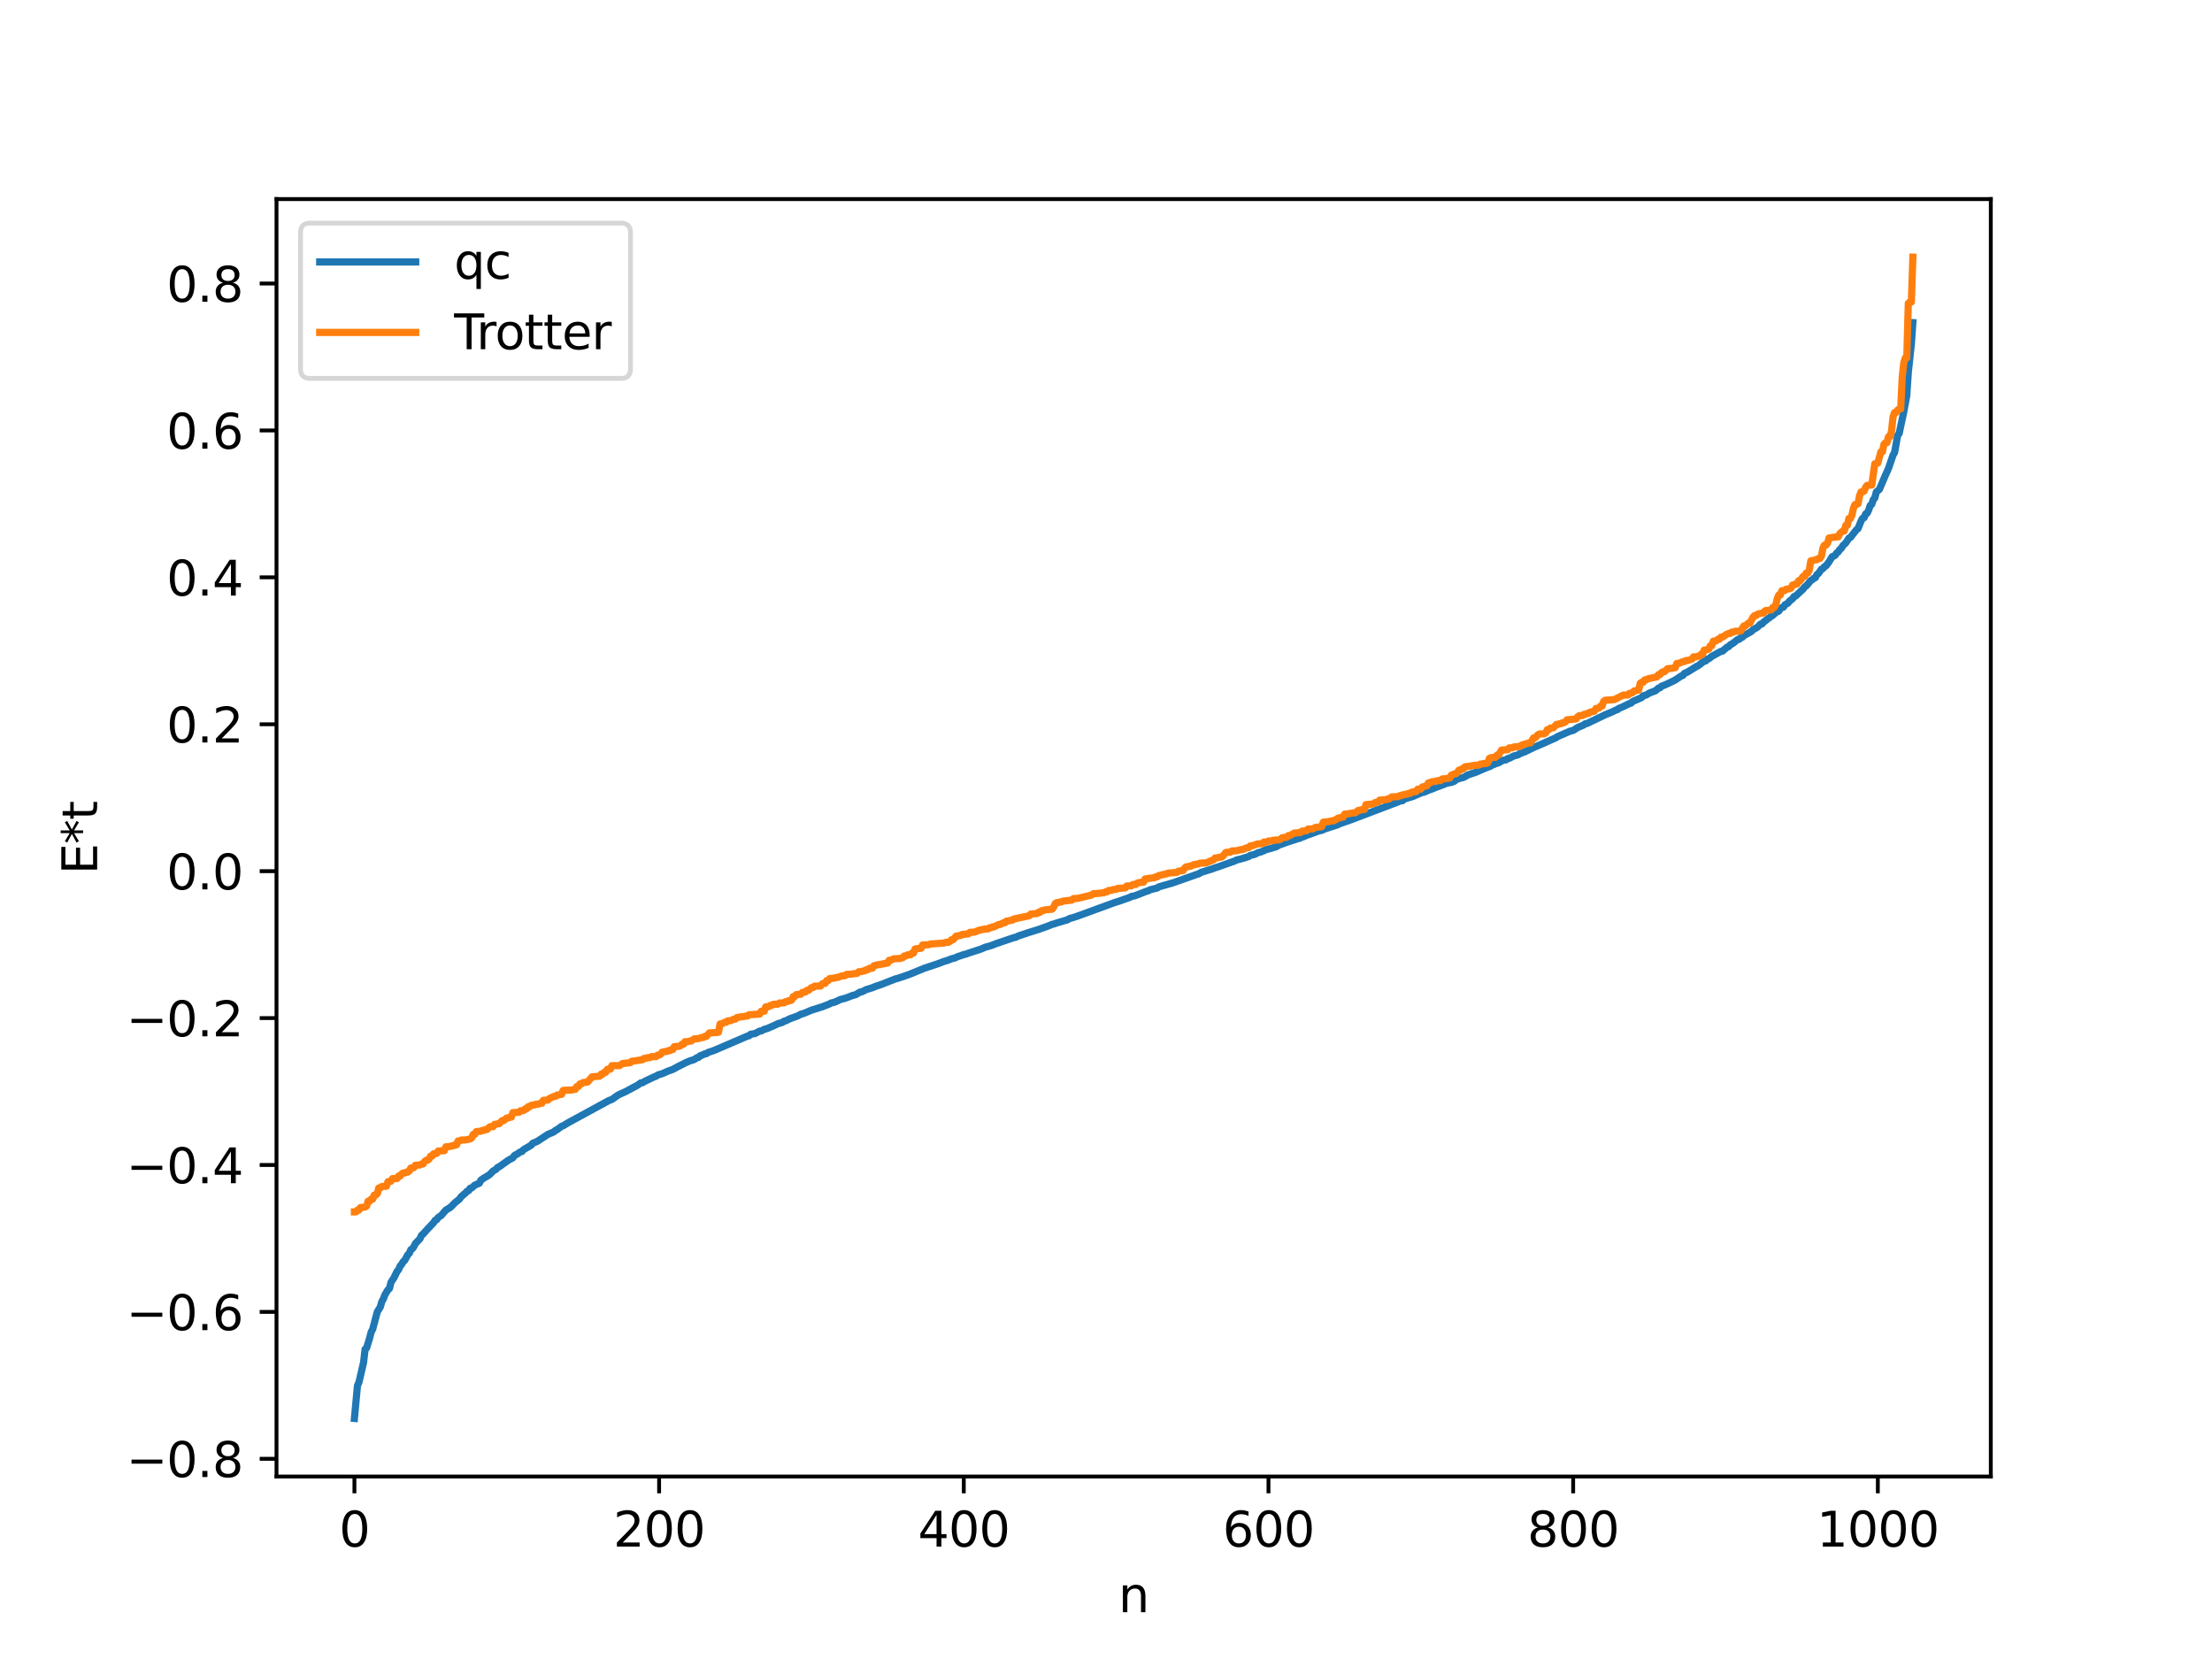 <?xml version="1.0" encoding="utf-8" standalone="no"?>
<!DOCTYPE svg PUBLIC "-//W3C//DTD SVG 1.1//EN"
  "http://www.w3.org/Graphics/SVG/1.1/DTD/svg11.dtd">
<svg xmlns:xlink="http://www.w3.org/1999/xlink" width="460.8pt" height="345.6pt" viewBox="0 0 460.8 345.6" xmlns="http://www.w3.org/2000/svg" version="1.1">
 <defs>
  <style type="text/css">*{stroke-linejoin: round; stroke-linecap: butt}</style>
 </defs>
 <g id="figure_1">
  <g id="patch_1">
   <path d="M 0 345.6 
L 460.8 345.6 
L 460.8 0 
L 0 0 
z
" style="fill: #ffffff"/>
  </g>
  <g id="axes_1">
   <g id="patch_2">
    <path d="M 57.6 307.584 
L 414.72 307.584 
L 414.72 41.472 
L 57.6 41.472 
z
" style="fill: #ffffff"/>
   </g>
   <g id="matplotlib.axis_1">
    <g id="xtick_1">
     <g id="line2d_1">
      <defs>
       <path id="m6f1498aa78" d="M 0 0 
L 0 3.5 
" style="stroke: #000000; stroke-width: 0.8"/>
      </defs>
      <g>
       <use xlink:href="#m6f1498aa78" x="73.833" y="307.584" style="stroke: #000000; stroke-width: 0.8"/>
      </g>
     </g>
     <g id="text_1">
      <!-- 0 -->
      <g transform="translate(70.651 322.182) scale(0.1 -0.1)">
       <defs>
        <path id="DejaVuSans-30" d="M 2034 4250 
Q 1547 4250 1301 3770 
Q 1056 3291 1056 2328 
Q 1056 1369 1301 889 
Q 1547 409 2034 409 
Q 2525 409 2770 889 
Q 3016 1369 3016 2328 
Q 3016 3291 2770 3770 
Q 2525 4250 2034 4250 
z
M 2034 4750 
Q 2819 4750 3233 4129 
Q 3647 3509 3647 2328 
Q 3647 1150 3233 529 
Q 2819 -91 2034 -91 
Q 1250 -91 836 529 
Q 422 1150 422 2328 
Q 422 3509 836 4129 
Q 1250 4750 2034 4750 
z
" transform="scale(0.016)"/>
       </defs>
       <use xlink:href="#DejaVuSans-30"/>
      </g>
     </g>
    </g>
    <g id="xtick_2">
     <g id="line2d_2">
      <g>
       <use xlink:href="#m6f1498aa78" x="137.304" y="307.584" style="stroke: #000000; stroke-width: 0.8"/>
      </g>
     </g>
     <g id="text_2">
      <!-- 200 -->
      <g transform="translate(127.76 322.182) scale(0.1 -0.1)">
       <defs>
        <path id="DejaVuSans-32" d="M 1228 531 
L 3431 531 
L 3431 0 
L 469 0 
L 469 531 
Q 828 903 1448 1529 
Q 2069 2156 2228 2338 
Q 2531 2678 2651 2914 
Q 2772 3150 2772 3378 
Q 2772 3750 2511 3984 
Q 2250 4219 1831 4219 
Q 1534 4219 1204 4116 
Q 875 4013 500 3803 
L 500 4441 
Q 881 4594 1212 4672 
Q 1544 4750 1819 4750 
Q 2544 4750 2975 4387 
Q 3406 4025 3406 3419 
Q 3406 3131 3298 2873 
Q 3191 2616 2906 2266 
Q 2828 2175 2409 1742 
Q 1991 1309 1228 531 
z
" transform="scale(0.016)"/>
       </defs>
       <use xlink:href="#DejaVuSans-32"/>
       <use xlink:href="#DejaVuSans-30" x="63.623"/>
       <use xlink:href="#DejaVuSans-30" x="127.246"/>
      </g>
     </g>
    </g>
    <g id="xtick_3">
     <g id="line2d_3">
      <g>
       <use xlink:href="#m6f1498aa78" x="200.775" y="307.584" style="stroke: #000000; stroke-width: 0.8"/>
      </g>
     </g>
     <g id="text_3">
      <!-- 400 -->
      <g transform="translate(191.231 322.182) scale(0.1 -0.1)">
       <defs>
        <path id="DejaVuSans-34" d="M 2419 4116 
L 825 1625 
L 2419 1625 
L 2419 4116 
z
M 2253 4666 
L 3047 4666 
L 3047 1625 
L 3713 1625 
L 3713 1100 
L 3047 1100 
L 3047 0 
L 2419 0 
L 2419 1100 
L 313 1100 
L 313 1709 
L 2253 4666 
z
" transform="scale(0.016)"/>
       </defs>
       <use xlink:href="#DejaVuSans-34"/>
       <use xlink:href="#DejaVuSans-30" x="63.623"/>
       <use xlink:href="#DejaVuSans-30" x="127.246"/>
      </g>
     </g>
    </g>
    <g id="xtick_4">
     <g id="line2d_4">
      <g>
       <use xlink:href="#m6f1498aa78" x="264.246" y="307.584" style="stroke: #000000; stroke-width: 0.8"/>
      </g>
     </g>
     <g id="text_4">
      <!-- 600 -->
      <g transform="translate(254.702 322.182) scale(0.1 -0.1)">
       <defs>
        <path id="DejaVuSans-36" d="M 2113 2584 
Q 1688 2584 1439 2293 
Q 1191 2003 1191 1497 
Q 1191 994 1439 701 
Q 1688 409 2113 409 
Q 2538 409 2786 701 
Q 3034 994 3034 1497 
Q 3034 2003 2786 2293 
Q 2538 2584 2113 2584 
z
M 3366 4563 
L 3366 3988 
Q 3128 4100 2886 4159 
Q 2644 4219 2406 4219 
Q 1781 4219 1451 3797 
Q 1122 3375 1075 2522 
Q 1259 2794 1537 2939 
Q 1816 3084 2150 3084 
Q 2853 3084 3261 2657 
Q 3669 2231 3669 1497 
Q 3669 778 3244 343 
Q 2819 -91 2113 -91 
Q 1303 -91 875 529 
Q 447 1150 447 2328 
Q 447 3434 972 4092 
Q 1497 4750 2381 4750 
Q 2619 4750 2861 4703 
Q 3103 4656 3366 4563 
z
" transform="scale(0.016)"/>
       </defs>
       <use xlink:href="#DejaVuSans-36"/>
       <use xlink:href="#DejaVuSans-30" x="63.623"/>
       <use xlink:href="#DejaVuSans-30" x="127.246"/>
      </g>
     </g>
    </g>
    <g id="xtick_5">
     <g id="line2d_5">
      <g>
       <use xlink:href="#m6f1498aa78" x="327.717" y="307.584" style="stroke: #000000; stroke-width: 0.8"/>
      </g>
     </g>
     <g id="text_5">
      <!-- 800 -->
      <g transform="translate(318.173 322.182) scale(0.1 -0.1)">
       <defs>
        <path id="DejaVuSans-38" d="M 2034 2216 
Q 1584 2216 1326 1975 
Q 1069 1734 1069 1313 
Q 1069 891 1326 650 
Q 1584 409 2034 409 
Q 2484 409 2743 651 
Q 3003 894 3003 1313 
Q 3003 1734 2745 1975 
Q 2488 2216 2034 2216 
z
M 1403 2484 
Q 997 2584 770 2862 
Q 544 3141 544 3541 
Q 544 4100 942 4425 
Q 1341 4750 2034 4750 
Q 2731 4750 3128 4425 
Q 3525 4100 3525 3541 
Q 3525 3141 3298 2862 
Q 3072 2584 2669 2484 
Q 3125 2378 3379 2068 
Q 3634 1759 3634 1313 
Q 3634 634 3220 271 
Q 2806 -91 2034 -91 
Q 1263 -91 848 271 
Q 434 634 434 1313 
Q 434 1759 690 2068 
Q 947 2378 1403 2484 
z
M 1172 3481 
Q 1172 3119 1398 2916 
Q 1625 2713 2034 2713 
Q 2441 2713 2670 2916 
Q 2900 3119 2900 3481 
Q 2900 3844 2670 4047 
Q 2441 4250 2034 4250 
Q 1625 4250 1398 4047 
Q 1172 3844 1172 3481 
z
" transform="scale(0.016)"/>
       </defs>
       <use xlink:href="#DejaVuSans-38"/>
       <use xlink:href="#DejaVuSans-30" x="63.623"/>
       <use xlink:href="#DejaVuSans-30" x="127.246"/>
      </g>
     </g>
    </g>
    <g id="xtick_6">
     <g id="line2d_6">
      <g>
       <use xlink:href="#m6f1498aa78" x="391.188" y="307.584" style="stroke: #000000; stroke-width: 0.8"/>
      </g>
     </g>
     <g id="text_6">
      <!-- 1000 -->
      <g transform="translate(378.463 322.182) scale(0.1 -0.1)">
       <defs>
        <path id="DejaVuSans-31" d="M 794 531 
L 1825 531 
L 1825 4091 
L 703 3866 
L 703 4441 
L 1819 4666 
L 2450 4666 
L 2450 531 
L 3481 531 
L 3481 0 
L 794 0 
L 794 531 
z
" transform="scale(0.016)"/>
       </defs>
       <use xlink:href="#DejaVuSans-31"/>
       <use xlink:href="#DejaVuSans-30" x="63.623"/>
       <use xlink:href="#DejaVuSans-30" x="127.246"/>
       <use xlink:href="#DejaVuSans-30" x="190.869"/>
      </g>
     </g>
    </g>
    <g id="text_7">
     <!-- n -->
     <g transform="translate(232.991 335.861) scale(0.1 -0.1)">
      <defs>
       <path id="DejaVuSans-6e" d="M 3513 2113 
L 3513 0 
L 2938 0 
L 2938 2094 
Q 2938 2591 2744 2837 
Q 2550 3084 2163 3084 
Q 1697 3084 1428 2787 
Q 1159 2491 1159 1978 
L 1159 0 
L 581 0 
L 581 3500 
L 1159 3500 
L 1159 2956 
Q 1366 3272 1645 3428 
Q 1925 3584 2291 3584 
Q 2894 3584 3203 3211 
Q 3513 2838 3513 2113 
z
" transform="scale(0.016)"/>
      </defs>
      <use xlink:href="#DejaVuSans-6e"/>
     </g>
    </g>
   </g>
   <g id="matplotlib.axis_2">
    <g id="ytick_1">
     <g id="line2d_7">
      <defs>
       <path id="m7a34a02352" d="M 0 0 
L -3.5 0 
" style="stroke: #000000; stroke-width: 0.8"/>
      </defs>
      <g>
       <use xlink:href="#m7a34a02352" x="57.6" y="303.895" style="stroke: #000000; stroke-width: 0.8"/>
      </g>
     </g>
     <g id="text_8">
      <!-- −0.8 -->
      <g transform="translate(26.317 307.694) scale(0.1 -0.1)">
       <defs>
        <path id="DejaVuSans-2212" d="M 678 2272 
L 4684 2272 
L 4684 1741 
L 678 1741 
L 678 2272 
z
" transform="scale(0.016)"/>
        <path id="DejaVuSans-2e" d="M 684 794 
L 1344 794 
L 1344 0 
L 684 0 
L 684 794 
z
" transform="scale(0.016)"/>
       </defs>
       <use xlink:href="#DejaVuSans-2212"/>
       <use xlink:href="#DejaVuSans-30" x="83.789"/>
       <use xlink:href="#DejaVuSans-2e" x="147.412"/>
       <use xlink:href="#DejaVuSans-38" x="179.199"/>
      </g>
     </g>
    </g>
    <g id="ytick_2">
     <g id="line2d_8">
      <g>
       <use xlink:href="#m7a34a02352" x="57.6" y="273.291" style="stroke: #000000; stroke-width: 0.8"/>
      </g>
     </g>
     <g id="text_9">
      <!-- −0.6 -->
      <g transform="translate(26.317 277.091) scale(0.1 -0.1)">
       <use xlink:href="#DejaVuSans-2212"/>
       <use xlink:href="#DejaVuSans-30" x="83.789"/>
       <use xlink:href="#DejaVuSans-2e" x="147.412"/>
       <use xlink:href="#DejaVuSans-36" x="179.199"/>
      </g>
     </g>
    </g>
    <g id="ytick_3">
     <g id="line2d_9">
      <g>
       <use xlink:href="#m7a34a02352" x="57.6" y="242.688" style="stroke: #000000; stroke-width: 0.8"/>
      </g>
     </g>
     <g id="text_10">
      <!-- −0.4 -->
      <g transform="translate(26.317 246.487) scale(0.1 -0.1)">
       <use xlink:href="#DejaVuSans-2212"/>
       <use xlink:href="#DejaVuSans-30" x="83.789"/>
       <use xlink:href="#DejaVuSans-2e" x="147.412"/>
       <use xlink:href="#DejaVuSans-34" x="179.199"/>
      </g>
     </g>
    </g>
    <g id="ytick_4">
     <g id="line2d_10">
      <g>
       <use xlink:href="#m7a34a02352" x="57.6" y="212.084" style="stroke: #000000; stroke-width: 0.8"/>
      </g>
     </g>
     <g id="text_11">
      <!-- −0.2 -->
      <g transform="translate(26.317 215.883) scale(0.1 -0.1)">
       <use xlink:href="#DejaVuSans-2212"/>
       <use xlink:href="#DejaVuSans-30" x="83.789"/>
       <use xlink:href="#DejaVuSans-2e" x="147.412"/>
       <use xlink:href="#DejaVuSans-32" x="179.199"/>
      </g>
     </g>
    </g>
    <g id="ytick_5">
     <g id="line2d_11">
      <g>
       <use xlink:href="#m7a34a02352" x="57.6" y="181.481" style="stroke: #000000; stroke-width: 0.8"/>
      </g>
     </g>
     <g id="text_12">
      <!-- 0.0 -->
      <g transform="translate(34.697 185.28) scale(0.1 -0.1)">
       <use xlink:href="#DejaVuSans-30"/>
       <use xlink:href="#DejaVuSans-2e" x="63.623"/>
       <use xlink:href="#DejaVuSans-30" x="95.41"/>
      </g>
     </g>
    </g>
    <g id="ytick_6">
     <g id="line2d_12">
      <g>
       <use xlink:href="#m7a34a02352" x="57.6" y="150.877" style="stroke: #000000; stroke-width: 0.8"/>
      </g>
     </g>
     <g id="text_13">
      <!-- 0.2 -->
      <g transform="translate(34.697 154.676) scale(0.1 -0.1)">
       <use xlink:href="#DejaVuSans-30"/>
       <use xlink:href="#DejaVuSans-2e" x="63.623"/>
       <use xlink:href="#DejaVuSans-32" x="95.41"/>
      </g>
     </g>
    </g>
    <g id="ytick_7">
     <g id="line2d_13">
      <g>
       <use xlink:href="#m7a34a02352" x="57.6" y="120.274" style="stroke: #000000; stroke-width: 0.8"/>
      </g>
     </g>
     <g id="text_14">
      <!-- 0.4 -->
      <g transform="translate(34.697 124.073) scale(0.1 -0.1)">
       <use xlink:href="#DejaVuSans-30"/>
       <use xlink:href="#DejaVuSans-2e" x="63.623"/>
       <use xlink:href="#DejaVuSans-34" x="95.41"/>
      </g>
     </g>
    </g>
    <g id="ytick_8">
     <g id="line2d_14">
      <g>
       <use xlink:href="#m7a34a02352" x="57.6" y="89.67" style="stroke: #000000; stroke-width: 0.8"/>
      </g>
     </g>
     <g id="text_15">
      <!-- 0.6 -->
      <g transform="translate(34.697 93.469) scale(0.1 -0.1)">
       <use xlink:href="#DejaVuSans-30"/>
       <use xlink:href="#DejaVuSans-2e" x="63.623"/>
       <use xlink:href="#DejaVuSans-36" x="95.41"/>
      </g>
     </g>
    </g>
    <g id="ytick_9">
     <g id="line2d_15">
      <g>
       <use xlink:href="#m7a34a02352" x="57.6" y="59.066" style="stroke: #000000; stroke-width: 0.8"/>
      </g>
     </g>
     <g id="text_16">
      <!-- 0.8 -->
      <g transform="translate(34.697 62.866) scale(0.1 -0.1)">
       <use xlink:href="#DejaVuSans-30"/>
       <use xlink:href="#DejaVuSans-2e" x="63.623"/>
       <use xlink:href="#DejaVuSans-38" x="95.41"/>
      </g>
     </g>
    </g>
    <g id="text_17">
     <!-- E*t -->
     <g transform="translate(20.238 182.148) rotate(-90) scale(0.1 -0.1)">
      <defs>
       <path id="DejaVuSans-45" d="M 628 4666 
L 3578 4666 
L 3578 4134 
L 1259 4134 
L 1259 2753 
L 3481 2753 
L 3481 2222 
L 1259 2222 
L 1259 531 
L 3634 531 
L 3634 0 
L 628 0 
L 628 4666 
z
" transform="scale(0.016)"/>
       <path id="DejaVuSans-2a" d="M 3009 3897 
L 1888 3291 
L 3009 2681 
L 2828 2375 
L 1778 3009 
L 1778 1831 
L 1422 1831 
L 1422 3009 
L 372 2375 
L 191 2681 
L 1313 3291 
L 191 3897 
L 372 4206 
L 1422 3572 
L 1422 4750 
L 1778 4750 
L 1778 3572 
L 2828 4206 
L 3009 3897 
z
" transform="scale(0.016)"/>
       <path id="DejaVuSans-74" d="M 1172 4494 
L 1172 3500 
L 2356 3500 
L 2356 3053 
L 1172 3053 
L 1172 1153 
Q 1172 725 1289 603 
Q 1406 481 1766 481 
L 2356 481 
L 2356 0 
L 1766 0 
Q 1100 0 847 248 
Q 594 497 594 1153 
L 594 3053 
L 172 3053 
L 172 3500 
L 594 3500 
L 594 4494 
L 1172 4494 
z
" transform="scale(0.016)"/>
      </defs>
      <use xlink:href="#DejaVuSans-45"/>
      <use xlink:href="#DejaVuSans-2a" x="63.184"/>
      <use xlink:href="#DejaVuSans-74" x="113.184"/>
     </g>
    </g>
   </g>
   <g id="line2d_16">
    <path d="M 73.833 295.488 
L 74.467 288.65 
L 74.785 287.922 
L 75.737 283.826 
L 76.054 281.062 
L 76.372 280.805 
L 77.006 278.711 
L 77.324 277.488 
L 77.641 276.889 
L 78.593 273.289 
L 79.228 272.261 
L 79.545 271.148 
L 79.862 270.592 
L 80.18 269.739 
L 80.815 268.691 
L 81.132 268.418 
L 81.449 267.137 
L 82.084 266.157 
L 82.719 264.845 
L 83.036 264.498 
L 83.353 263.729 
L 83.671 263.39 
L 83.988 262.822 
L 84.305 262.573 
L 84.94 261.388 
L 85.258 261.093 
L 85.575 260.343 
L 85.892 260.146 
L 86.21 259.714 
L 86.527 259.059 
L 87.479 258.067 
L 87.796 257.353 
L 88.114 257.096 
L 88.748 256.379 
L 90.335 254.694 
L 90.653 254.198 
L 90.97 254.079 
L 91.287 253.623 
L 91.922 253.193 
L 92.874 252.09 
L 93.826 251.51 
L 94.778 250.549 
L 95.73 249.773 
L 96.048 249.306 
L 97 248.489 
L 97.317 248.139 
L 97.634 248.022 
L 97.952 247.527 
L 98.269 247.459 
L 98.904 246.896 
L 99.856 246.481 
L 100.173 245.859 
L 100.808 245.408 
L 101.76 244.861 
L 102.077 244.61 
L 102.712 243.95 
L 103.347 243.587 
L 103.664 243.198 
L 103.981 243.07 
L 105.886 241.704 
L 106.838 241.195 
L 107.155 240.721 
L 107.79 240.381 
L 108.424 239.945 
L 108.742 239.881 
L 109.059 239.492 
L 110.646 238.582 
L 110.963 238.172 
L 111.915 237.773 
L 114.137 236.313 
L 114.772 236.052 
L 115.406 235.765 
L 115.724 235.462 
L 116.041 235.341 
L 116.993 234.617 
L 117.31 234.522 
L 118.262 233.936 
L 126.831 229.27 
L 127.466 229.038 
L 128.735 228.134 
L 129.37 227.83 
L 130.322 227.406 
L 132.861 226.043 
L 133.496 225.576 
L 133.813 225.561 
L 134.448 225.197 
L 136.352 224.29 
L 136.669 224.211 
L 136.986 223.956 
L 137.939 223.674 
L 139.208 223.115 
L 140.16 222.779 
L 141.112 222.25 
L 143.016 221.3 
L 143.651 221.029 
L 144.603 220.732 
L 145.238 220.309 
L 145.555 220.257 
L 145.872 219.913 
L 146.19 219.841 
L 146.824 219.539 
L 147.142 219.505 
L 147.459 219.258 
L 148.729 218.836 
L 155.71 215.835 
L 156.028 215.78 
L 156.345 215.462 
L 157.297 215.303 
L 158.249 214.795 
L 158.567 214.773 
L 159.201 214.438 
L 159.836 214.258 
L 161.423 213.561 
L 162.058 213.245 
L 163.01 212.984 
L 163.327 212.732 
L 163.644 212.673 
L 164.596 212.201 
L 166.183 211.634 
L 166.818 211.282 
L 167.453 211.108 
L 169.039 210.437 
L 171.261 209.741 
L 172.213 209.371 
L 172.53 209.263 
L 173.165 208.935 
L 173.8 208.792 
L 174.434 208.52 
L 175.069 208.21 
L 176.021 207.976 
L 177.608 207.375 
L 178.243 207.211 
L 178.877 206.838 
L 179.195 206.648 
L 179.512 206.626 
L 180.464 206.148 
L 181.734 205.758 
L 182.368 205.494 
L 183.638 205.063 
L 186.494 203.939 
L 187.129 203.772 
L 188.715 203.235 
L 189.667 202.888 
L 192.524 201.717 
L 195.38 200.764 
L 196.649 200.28 
L 197.284 200.103 
L 198.236 199.727 
L 198.871 199.583 
L 199.505 199.282 
L 200.14 199.084 
L 200.775 198.836 
L 201.092 198.802 
L 201.727 198.566 
L 204.266 197.741 
L 205.218 197.333 
L 206.487 196.976 
L 207.439 196.598 
L 211.248 195.309 
L 211.565 195.263 
L 212.2 194.958 
L 214.421 194.221 
L 216.325 193.633 
L 218.547 192.829 
L 219.181 192.55 
L 219.499 192.494 
L 220.134 192.269 
L 221.72 191.803 
L 222.355 191.626 
L 222.672 191.404 
L 224.259 190.92 
L 232.193 188.018 
L 233.145 187.725 
L 235.367 186.94 
L 235.684 186.748 
L 236.319 186.632 
L 237.271 186.286 
L 238.858 185.654 
L 239.175 185.595 
L 239.492 185.385 
L 240.444 185.138 
L 241.079 184.993 
L 241.396 184.755 
L 244.253 183.938 
L 244.887 183.722 
L 249.33 182.15 
L 249.648 182.059 
L 250.282 181.704 
L 252.504 181.016 
L 253.139 180.77 
L 253.773 180.58 
L 257.264 179.34 
L 257.581 179.156 
L 258.534 178.925 
L 260.12 178.439 
L 260.438 178.203 
L 261.39 177.978 
L 262.024 177.647 
L 262.659 177.471 
L 263.294 177.224 
L 263.611 177.036 
L 264.563 176.785 
L 265.833 176.409 
L 266.467 176.029 
L 267.102 175.816 
L 268.054 175.463 
L 269.641 174.953 
L 270.276 174.744 
L 270.91 174.571 
L 271.228 174.336 
L 271.545 174.315 
L 272.18 174.017 
L 272.815 173.807 
L 274.719 173.107 
L 275.353 172.971 
L 275.988 172.687 
L 278.527 171.862 
L 279.162 171.572 
L 281.7 170.679 
L 291.856 166.816 
L 292.173 166.81 
L 292.491 166.48 
L 294.395 165.893 
L 296.299 165.068 
L 296.616 165.054 
L 297.568 164.625 
L 298.203 164.41 
L 299.155 164.017 
L 300.424 163.545 
L 301.377 163.157 
L 302.329 162.986 
L 302.963 162.761 
L 303.281 162.444 
L 303.915 162.2 
L 304.55 162.034 
L 304.867 161.963 
L 305.82 161.417 
L 307.406 160.894 
L 309.628 159.933 
L 310.58 159.571 
L 310.897 159.312 
L 311.215 159.268 
L 311.532 159.092 
L 312.167 158.908 
L 313.119 158.369 
L 313.753 158.289 
L 314.071 158.009 
L 314.388 157.986 
L 315.34 157.483 
L 316.292 157.23 
L 316.61 156.975 
L 316.927 156.907 
L 317.244 156.71 
L 317.562 156.66 
L 319.783 155.582 
L 320.418 155.327 
L 322.005 154.631 
L 323.591 153.914 
L 323.909 153.805 
L 324.543 153.413 
L 325.178 153.135 
L 327.082 152.309 
L 327.717 152.159 
L 328.669 151.553 
L 329.939 151.006 
L 330.256 150.762 
L 330.573 150.733 
L 334.381 148.905 
L 335.968 148.25 
L 336.603 147.921 
L 336.92 147.843 
L 337.238 147.577 
L 337.872 147.319 
L 339.459 146.56 
L 339.777 146.475 
L 340.094 146.147 
L 341.998 145.309 
L 342.315 144.939 
L 342.95 144.78 
L 343.585 144.381 
L 344.537 144.02 
L 344.854 143.916 
L 345.489 143.341 
L 345.806 143.28 
L 346.124 142.947 
L 346.758 142.721 
L 348.345 141.978 
L 348.98 141.658 
L 350.249 140.804 
L 350.567 140.706 
L 350.884 140.285 
L 351.519 140.009 
L 352.788 139.231 
L 353.423 138.827 
L 353.74 138.696 
L 355.01 137.722 
L 355.327 137.692 
L 355.644 137.307 
L 355.962 137.238 
L 356.596 136.736 
L 358.5 135.684 
L 358.818 135.647 
L 359.77 134.822 
L 360.087 134.714 
L 360.405 134.364 
L 361.039 133.983 
L 361.674 133.481 
L 361.991 133.22 
L 362.309 133.179 
L 362.626 132.837 
L 362.943 132.764 
L 363.261 132.423 
L 364.848 131.539 
L 365.165 131.201 
L 366.117 130.651 
L 366.752 130.013 
L 367.069 129.977 
L 367.386 129.588 
L 368.339 128.862 
L 368.973 128.4 
L 369.291 128.196 
L 369.925 127.609 
L 370.56 127.301 
L 370.877 126.806 
L 371.195 126.577 
L 371.512 126.487 
L 371.829 125.996 
L 372.464 125.649 
L 372.781 125.224 
L 373.416 124.737 
L 373.734 124.263 
L 374.051 124.171 
L 375.638 122.697 
L 375.955 122.247 
L 376.272 122.062 
L 377.224 120.928 
L 377.542 120.757 
L 377.859 120.448 
L 378.177 120.338 
L 378.494 119.7 
L 378.811 119.472 
L 379.446 118.575 
L 379.763 118.428 
L 380.081 118.032 
L 380.398 117.87 
L 381.033 117.016 
L 381.667 115.963 
L 381.985 115.872 
L 382.302 115.663 
L 382.62 115.189 
L 382.937 114.975 
L 383.254 114.469 
L 383.572 114.24 
L 383.889 113.683 
L 384.524 113.084 
L 385.158 112.101 
L 385.476 111.957 
L 386.745 110.34 
L 387.062 110.117 
L 387.697 108.529 
L 388.015 107.973 
L 388.332 107.845 
L 388.649 107.056 
L 388.967 106.902 
L 389.284 106.235 
L 389.601 105.29 
L 389.919 105.062 
L 390.236 104.086 
L 390.553 103.751 
L 390.871 102.485 
L 391.505 101.958 
L 392.14 100.474 
L 392.775 98.979 
L 393.41 97.572 
L 394.362 94.786 
L 394.679 94.266 
L 395.314 90.703 
L 395.631 90.302 
L 396.583 85.812 
L 397.218 82.406 
L 397.535 77.539 
L 398.17 71.64 
L 398.487 67.207 
L 398.487 67.207 
" clip-path="url(#p9926732c68)" style="fill: none; stroke: #1f77b4; stroke-width: 1.5; stroke-linecap: square"/>
   </g>
   <g id="line2d_17">
    <path d="M 73.833 252.462 
L 74.15 252.462 
L 74.467 252.078 
L 74.785 252.078 
L 75.102 251.554 
L 76.054 251.455 
L 76.372 251.25 
L 76.689 250.231 
L 77.006 250.231 
L 77.324 249.808 
L 77.641 249.808 
L 77.958 248.961 
L 78.276 248.961 
L 78.593 248.657 
L 78.91 247.47 
L 79.228 247.47 
L 79.545 247.172 
L 80.497 247.108 
L 80.815 246.183 
L 81.449 246.069 
L 81.767 245.52 
L 82.719 245.506 
L 83.036 244.992 
L 83.353 244.992 
L 83.671 244.546 
L 83.988 244.366 
L 84.305 244.366 
L 84.623 244.166 
L 84.94 244.166 
L 85.258 243.934 
L 85.575 243.324 
L 86.21 243.256 
L 86.527 242.749 
L 87.479 242.684 
L 87.796 242.496 
L 88.114 242.496 
L 88.431 242.001 
L 88.748 241.718 
L 89.066 241.718 
L 89.383 241.45 
L 89.7 240.836 
L 90.018 240.836 
L 90.335 240.348 
L 90.97 240.271 
L 91.287 239.777 
L 92.557 239.7 
L 92.874 238.909 
L 93.826 238.809 
L 94.143 238.689 
L 94.461 238.689 
L 94.778 238.499 
L 95.096 238.499 
L 95.413 237.692 
L 95.73 237.692 
L 96.048 237.501 
L 97 237.465 
L 97.952 237.258 
L 98.269 237.04 
L 98.586 236.304 
L 98.904 236.304 
L 99.221 235.741 
L 100.173 235.649 
L 100.491 235.479 
L 100.808 235.479 
L 101.125 235.306 
L 101.443 235.306 
L 102.077 234.71 
L 102.712 234.7 
L 103.029 234.218 
L 103.347 234.218 
L 103.664 234.097 
L 103.981 234.097 
L 104.616 233.439 
L 104.934 233.439 
L 105.568 232.893 
L 105.886 232.893 
L 106.203 232.724 
L 106.52 232.724 
L 106.838 231.785 
L 107.79 231.724 
L 108.107 231.724 
L 108.424 231.391 
L 109.059 231.348 
L 109.377 231.004 
L 109.694 231.004 
L 110.011 230.559 
L 110.329 230.559 
L 110.646 230.267 
L 111.281 230.18 
L 111.598 230.056 
L 112.233 229.974 
L 112.55 229.829 
L 112.867 229.829 
L 113.185 229.217 
L 114.137 229.169 
L 114.454 228.84 
L 115.406 228.402 
L 115.724 228.402 
L 116.041 228.121 
L 116.358 228.121 
L 116.676 227.976 
L 116.993 227.976 
L 117.31 227.155 
L 119.215 227.056 
L 119.532 226.93 
L 119.849 226.93 
L 120.167 226.345 
L 120.484 226.345 
L 120.801 225.799 
L 121.119 225.799 
L 121.436 225.522 
L 122.388 225.418 
L 123.34 224.325 
L 124.927 224.186 
L 125.244 223.759 
L 125.562 223.759 
L 125.879 223.373 
L 126.196 223.373 
L 126.514 222.764 
L 127.148 222.726 
L 127.466 222.003 
L 129.053 221.991 
L 129.687 221.558 
L 131.274 221.381 
L 131.591 221.075 
L 132.226 221 
L 133.813 220.762 
L 134.13 220.495 
L 134.448 220.495 
L 134.765 220.345 
L 135.4 220.324 
L 135.717 220.116 
L 136.669 220.113 
L 136.986 219.803 
L 137.304 219.803 
L 137.621 219.621 
L 137.939 219.188 
L 138.573 219.054 
L 138.891 219.054 
L 139.208 218.869 
L 139.525 218.869 
L 139.843 218.641 
L 140.16 218.641 
L 140.477 218.026 
L 141.429 217.975 
L 141.747 217.854 
L 142.064 217.529 
L 142.381 217.529 
L 142.699 217.004 
L 143.334 217.004 
L 143.651 216.873 
L 143.968 216.873 
L 144.603 216.415 
L 145.555 216.342 
L 146.19 216.132 
L 146.507 216.132 
L 146.824 215.898 
L 147.142 215.898 
L 147.777 215.175 
L 149.363 215.088 
L 149.681 215.028 
L 149.998 213.313 
L 150.315 213.313 
L 150.95 212.965 
L 151.267 212.965 
L 151.585 212.661 
L 152.22 212.623 
L 152.854 212.321 
L 153.172 212.321 
L 153.489 211.995 
L 154.441 211.802 
L 154.758 211.802 
L 155.393 211.665 
L 155.71 211.665 
L 156.028 211.39 
L 158.249 211.251 
L 158.567 210.666 
L 159.201 210.658 
L 159.519 209.736 
L 160.153 209.71 
L 160.471 209.437 
L 160.788 209.434 
L 161.105 209.22 
L 162.058 209.179 
L 162.375 208.945 
L 163.327 208.9 
L 163.644 208.655 
L 163.962 208.655 
L 164.279 208.463 
L 164.596 208.463 
L 164.914 208.338 
L 165.231 207.611 
L 165.548 207.611 
L 165.866 207.206 
L 166.818 207.117 
L 167.135 206.736 
L 167.77 206.651 
L 168.087 206.317 
L 168.405 206.317 
L 169.039 205.74 
L 169.357 205.74 
L 169.674 205.435 
L 170.943 205.41 
L 171.261 204.975 
L 171.578 204.85 
L 171.896 204.85 
L 172.213 204.283 
L 172.53 204.283 
L 172.848 203.849 
L 173.8 203.767 
L 174.117 203.641 
L 174.434 203.641 
L 175.386 203.301 
L 176.021 203.254 
L 176.339 202.987 
L 177.291 202.938 
L 177.925 202.832 
L 178.56 202.777 
L 178.877 202.441 
L 179.512 202.39 
L 179.829 202.256 
L 180.147 202.256 
L 180.464 202.01 
L 180.781 202.01 
L 181.099 201.718 
L 181.734 201.697 
L 182.051 201.18 
L 183.003 200.949 
L 183.32 200.949 
L 183.955 200.768 
L 184.272 200.768 
L 184.59 200.634 
L 184.907 200.634 
L 185.224 200.045 
L 185.542 200.045 
L 186.177 199.737 
L 187.446 199.678 
L 188.081 199.498 
L 188.398 199.138 
L 188.715 199.138 
L 189.033 198.913 
L 189.667 198.905 
L 189.985 198.545 
L 190.302 198.545 
L 190.62 197.694 
L 191.254 197.591 
L 191.889 197.549 
L 192.206 196.849 
L 193.476 196.809 
L 193.793 196.654 
L 195.38 196.55 
L 196.649 196.46 
L 196.967 196.307 
L 197.601 196.284 
L 197.919 196.097 
L 198.236 195.755 
L 198.553 195.755 
L 199.188 195.004 
L 199.505 195.004 
L 199.823 194.882 
L 200.14 194.882 
L 200.458 194.658 
L 201.727 194.554 
L 202.044 194.217 
L 202.996 194.179 
L 203.948 193.791 
L 205.218 193.528 
L 205.853 193.503 
L 206.17 193.261 
L 206.487 193.261 
L 206.805 193.061 
L 207.122 193.061 
L 208.074 192.577 
L 208.391 192.577 
L 209.026 192.233 
L 209.343 192.233 
L 209.661 191.886 
L 210.296 191.811 
L 210.613 191.666 
L 210.93 191.666 
L 211.248 191.43 
L 214.421 190.773 
L 214.739 190.402 
L 216.008 190.316 
L 216.325 190.058 
L 216.643 190.058 
L 216.96 189.714 
L 217.277 189.714 
L 217.595 189.559 
L 219.181 189.399 
L 219.499 188.958 
L 219.816 188.242 
L 220.134 188.027 
L 220.451 188.027 
L 220.768 187.9 
L 221.086 187.9 
L 221.403 187.732 
L 223.307 187.5 
L 223.624 187.19 
L 224.577 187.138 
L 227.433 186.447 
L 227.75 186.172 
L 229.02 186.096 
L 229.654 185.99 
L 229.972 185.979 
L 230.289 185.786 
L 230.606 185.786 
L 230.924 185.517 
L 231.558 185.456 
L 231.876 185.321 
L 232.51 185.279 
L 232.828 185.073 
L 234.415 184.967 
L 234.732 184.566 
L 235.684 184.538 
L 236.001 184.254 
L 236.636 184.235 
L 236.953 183.935 
L 237.588 183.818 
L 238.223 183.769 
L 238.54 183.111 
L 239.175 183.011 
L 240.127 182.875 
L 240.444 182.875 
L 240.762 182.647 
L 241.079 182.647 
L 241.396 182.392 
L 242.983 182.046 
L 243.3 181.896 
L 245.205 181.728 
L 245.522 181.476 
L 246.157 181.377 
L 246.474 181.358 
L 246.791 180.832 
L 247.109 180.571 
L 247.426 180.571 
L 247.743 180.439 
L 248.061 180.439 
L 248.696 180.114 
L 249.013 180.114 
L 249.33 179.985 
L 249.648 179.985 
L 249.965 179.806 
L 251.234 179.753 
L 252.821 179.102 
L 253.139 178.735 
L 253.456 178.735 
L 254.091 178.561 
L 254.408 178.561 
L 254.725 178.381 
L 255.36 177.577 
L 256.312 177.517 
L 256.629 177.264 
L 257.581 177.232 
L 258.534 176.981 
L 258.851 176.981 
L 259.803 176.581 
L 260.12 176.581 
L 260.438 176.221 
L 260.755 176.221 
L 262.024 175.794 
L 262.977 175.759 
L 263.294 175.408 
L 263.929 175.406 
L 264.246 175.195 
L 264.881 175.19 
L 265.198 175.038 
L 266.467 174.956 
L 266.785 174.817 
L 267.102 174.503 
L 268.054 174.408 
L 268.372 174.062 
L 268.689 174.062 
L 269.324 173.702 
L 269.641 173.54 
L 270.593 173.467 
L 270.91 173.426 
L 271.228 173.138 
L 272.18 173.055 
L 272.497 172.702 
L 273.449 172.686 
L 274.084 172.35 
L 275.036 172.25 
L 275.353 172.183 
L 275.671 171.272 
L 276.623 171.179 
L 277.575 170.965 
L 277.892 170.965 
L 278.844 170.386 
L 279.162 170.386 
L 279.479 170.227 
L 279.796 170.227 
L 280.114 169.593 
L 280.748 169.546 
L 281.383 169.43 
L 282.018 169.321 
L 282.335 169.321 
L 282.97 168.816 
L 283.287 168.816 
L 283.605 168.679 
L 284.239 168.627 
L 284.557 167.612 
L 285.826 167.507 
L 286.143 167.434 
L 286.461 167.19 
L 287.096 167.082 
L 287.413 166.669 
L 288.682 166.609 
L 289 166.454 
L 289.317 166.454 
L 289.952 166.002 
L 291.221 165.955 
L 291.539 165.754 
L 291.856 165.754 
L 292.173 165.577 
L 292.491 165.577 
L 292.808 165.438 
L 293.125 165.438 
L 293.443 165.277 
L 293.76 165.277 
L 294.077 165.023 
L 295.029 164.888 
L 295.347 164.397 
L 295.981 164.375 
L 296.299 163.94 
L 297.251 163.687 
L 297.568 163.081 
L 297.886 163.081 
L 298.203 162.866 
L 299.155 162.764 
L 299.472 162.614 
L 300.107 162.593 
L 300.424 162.271 
L 301.377 162.173 
L 302.011 162.072 
L 302.329 161.493 
L 302.963 161.206 
L 303.281 161.206 
L 303.598 160.937 
L 303.915 160.431 
L 304.233 160.431 
L 304.55 160.158 
L 304.867 160.158 
L 305.185 159.733 
L 306.137 159.624 
L 307.089 159.435 
L 308.041 159.383 
L 308.358 159.175 
L 308.676 159.175 
L 308.993 159.056 
L 309.628 159.04 
L 309.945 158.899 
L 310.262 157.996 
L 310.58 157.831 
L 311.532 157.756 
L 311.849 157.305 
L 312.167 157.305 
L 312.801 156.251 
L 314.071 156.2 
L 314.388 155.792 
L 315.023 155.783 
L 315.34 155.609 
L 316.61 155.51 
L 316.927 155.242 
L 318.514 154.757 
L 318.831 154.757 
L 319.466 153.715 
L 319.783 153.715 
L 320.418 153.031 
L 320.735 152.891 
L 321.687 152.878 
L 322.005 152.675 
L 322.322 152.007 
L 322.639 152.007 
L 322.957 151.673 
L 323.591 151.616 
L 324.226 150.922 
L 324.543 150.922 
L 324.861 150.767 
L 325.178 150.767 
L 325.496 150.552 
L 325.813 150.552 
L 326.13 150.362 
L 326.448 149.944 
L 327.4 149.867 
L 328.352 149.76 
L 328.669 149.294 
L 328.986 149.082 
L 329.621 149.064 
L 329.939 148.823 
L 330.256 148.823 
L 330.573 148.627 
L 330.891 148.627 
L 331.208 148.369 
L 332.16 148.146 
L 332.477 147.581 
L 333.112 147.501 
L 333.429 147.088 
L 333.747 147.088 
L 334.064 146.114 
L 334.381 145.881 
L 336.286 145.742 
L 338.19 144.788 
L 339.142 144.777 
L 339.459 144.427 
L 339.777 144.427 
L 340.094 144.284 
L 340.411 143.936 
L 340.729 143.936 
L 341.046 143.76 
L 341.363 143.76 
L 341.681 142.353 
L 341.998 142.118 
L 342.315 142.118 
L 342.633 141.623 
L 342.95 141.623 
L 343.267 141.413 
L 345.172 140.995 
L 345.489 140.54 
L 345.806 140.54 
L 346.124 140.095 
L 346.441 139.94 
L 346.758 139.94 
L 347.393 139.296 
L 348.345 139.225 
L 348.662 139.104 
L 348.98 139.104 
L 349.297 138.23 
L 349.932 138.119 
L 350.567 137.824 
L 350.884 137.824 
L 351.201 137.599 
L 351.519 137.599 
L 352.471 137.313 
L 352.788 136.837 
L 353.423 136.826 
L 353.74 136.688 
L 354.058 136.688 
L 354.375 136.278 
L 354.692 136.278 
L 355.01 135.429 
L 355.644 135.341 
L 355.962 135.24 
L 356.279 134.53 
L 356.596 134.53 
L 356.914 133.568 
L 357.548 133.498 
L 357.866 133.171 
L 358.183 133.171 
L 358.5 132.727 
L 358.818 132.727 
L 359.77 132.095 
L 360.087 131.963 
L 360.405 131.963 
L 360.722 131.691 
L 361.039 131.691 
L 361.357 131.526 
L 362.626 131.446 
L 363.261 130.396 
L 363.578 130.396 
L 364.213 129.815 
L 364.53 129.815 
L 365.165 128.604 
L 365.482 128.248 
L 365.8 128.248 
L 366.117 127.96 
L 367.069 127.706 
L 367.386 127.706 
L 367.704 127.23 
L 368.973 127.058 
L 369.291 126.546 
L 369.608 126.546 
L 369.925 125.985 
L 370.243 124.672 
L 370.56 123.949 
L 370.877 123.949 
L 371.195 123.053 
L 371.829 122.996 
L 372.147 122.721 
L 372.781 122.662 
L 373.099 122.515 
L 373.416 121.88 
L 373.734 121.847 
L 374.051 121.655 
L 374.368 121.655 
L 374.686 120.981 
L 375.003 120.981 
L 375.638 120.055 
L 375.955 120.055 
L 376.272 119.375 
L 376.59 119.375 
L 376.907 118.765 
L 377.224 116.835 
L 377.859 116.731 
L 378.177 116.593 
L 378.494 116.593 
L 378.811 116.339 
L 379.129 116.339 
L 379.446 115.83 
L 379.763 114.113 
L 380.081 113.551 
L 380.398 113.551 
L 380.715 113.128 
L 381.033 112.066 
L 381.667 111.97 
L 382.302 111.878 
L 382.937 111.836 
L 383.254 111.174 
L 383.889 110.604 
L 384.206 110.604 
L 384.524 109.425 
L 384.841 109.425 
L 385.158 108.01 
L 385.476 108.01 
L 385.793 107.309 
L 386.11 105.839 
L 386.428 105.108 
L 386.745 105.108 
L 387.062 104.933 
L 387.38 103.261 
L 387.697 102.469 
L 388.015 102.469 
L 388.332 102.313 
L 388.649 101.492 
L 388.967 101.102 
L 389.919 101.044 
L 390.553 96.615 
L 390.871 96.615 
L 391.188 96.427 
L 391.823 94.121 
L 392.14 94.121 
L 392.458 92.56 
L 392.775 92.221 
L 393.092 92.221 
L 393.41 90.976 
L 393.727 90.976 
L 394.044 89.784 
L 394.362 86.787 
L 394.679 85.928 
L 394.996 85.928 
L 395.314 85.411 
L 395.631 85.196 
L 395.948 85.196 
L 396.266 78.555 
L 396.583 75.651 
L 396.9 74.548 
L 397.218 74.548 
L 397.535 63.176 
L 397.853 62.924 
L 398.17 62.924 
L 398.487 53.568 
L 398.487 53.568 
" clip-path="url(#p9926732c68)" style="fill: none; stroke: #ff7f0e; stroke-width: 1.5; stroke-linecap: square"/>
   </g>
   <g id="patch_3">
    <path d="M 57.6 307.584 
L 57.6 41.472 
" style="fill: none; stroke: #000000; stroke-width: 0.8; stroke-linejoin: miter; stroke-linecap: square"/>
   </g>
   <g id="patch_4">
    <path d="M 414.72 307.584 
L 414.72 41.472 
" style="fill: none; stroke: #000000; stroke-width: 0.8; stroke-linejoin: miter; stroke-linecap: square"/>
   </g>
   <g id="patch_5">
    <path d="M 57.6 307.584 
L 414.72 307.584 
" style="fill: none; stroke: #000000; stroke-width: 0.8; stroke-linejoin: miter; stroke-linecap: square"/>
   </g>
   <g id="patch_6">
    <path d="M 57.6 41.472 
L 414.72 41.472 
" style="fill: none; stroke: #000000; stroke-width: 0.8; stroke-linejoin: miter; stroke-linecap: square"/>
   </g>
   <g id="legend_1">
    <g id="patch_7">
     <path d="M 64.6 78.828 
L 129.342 78.828 
Q 131.342 78.828 131.342 76.828 
L 131.342 48.472 
Q 131.342 46.472 129.342 46.472 
L 64.6 46.472 
Q 62.6 46.472 62.6 48.472 
L 62.6 76.828 
Q 62.6 78.828 64.6 78.828 
z
" style="fill: #ffffff; opacity: 0.8; stroke: #cccccc; stroke-linejoin: miter"/>
    </g>
    <g id="line2d_18">
     <path d="M 66.6 54.57 
L 76.6 54.57 
L 86.6 54.57 
" style="fill: none; stroke: #1f77b4; stroke-width: 1.5; stroke-linecap: square"/>
    </g>
    <g id="text_18">
     <!-- qc -->
     <g transform="translate(94.6 58.07) scale(0.1 -0.1)">
      <defs>
       <path id="DejaVuSans-71" d="M 947 1747 
Q 947 1113 1208 752 
Q 1469 391 1925 391 
Q 2381 391 2643 752 
Q 2906 1113 2906 1747 
Q 2906 2381 2643 2742 
Q 2381 3103 1925 3103 
Q 1469 3103 1208 2742 
Q 947 2381 947 1747 
z
M 2906 525 
Q 2725 213 2448 61 
Q 2172 -91 1784 -91 
Q 1150 -91 751 415 
Q 353 922 353 1747 
Q 353 2572 751 3078 
Q 1150 3584 1784 3584 
Q 2172 3584 2448 3432 
Q 2725 3281 2906 2969 
L 2906 3500 
L 3481 3500 
L 3481 -1331 
L 2906 -1331 
L 2906 525 
z
" transform="scale(0.016)"/>
       <path id="DejaVuSans-63" d="M 3122 3366 
L 3122 2828 
Q 2878 2963 2633 3030 
Q 2388 3097 2138 3097 
Q 1578 3097 1268 2742 
Q 959 2388 959 1747 
Q 959 1106 1268 751 
Q 1578 397 2138 397 
Q 2388 397 2633 464 
Q 2878 531 3122 666 
L 3122 134 
Q 2881 22 2623 -34 
Q 2366 -91 2075 -91 
Q 1284 -91 818 406 
Q 353 903 353 1747 
Q 353 2603 823 3093 
Q 1294 3584 2113 3584 
Q 2378 3584 2631 3529 
Q 2884 3475 3122 3366 
z
" transform="scale(0.016)"/>
      </defs>
      <use xlink:href="#DejaVuSans-71"/>
      <use xlink:href="#DejaVuSans-63" x="63.477"/>
     </g>
    </g>
    <g id="line2d_19">
     <path d="M 66.6 69.249 
L 76.6 69.249 
L 86.6 69.249 
" style="fill: none; stroke: #ff7f0e; stroke-width: 1.5; stroke-linecap: square"/>
    </g>
    <g id="text_19">
     <!-- Trotter -->
     <g transform="translate(94.6 72.749) scale(0.1 -0.1)">
      <defs>
       <path id="DejaVuSans-54" d="M -19 4666 
L 3928 4666 
L 3928 4134 
L 2272 4134 
L 2272 0 
L 1638 0 
L 1638 4134 
L -19 4134 
L -19 4666 
z
" transform="scale(0.016)"/>
       <path id="DejaVuSans-72" d="M 2631 2963 
Q 2534 3019 2420 3045 
Q 2306 3072 2169 3072 
Q 1681 3072 1420 2755 
Q 1159 2438 1159 1844 
L 1159 0 
L 581 0 
L 581 3500 
L 1159 3500 
L 1159 2956 
Q 1341 3275 1631 3429 
Q 1922 3584 2338 3584 
Q 2397 3584 2469 3576 
Q 2541 3569 2628 3553 
L 2631 2963 
z
" transform="scale(0.016)"/>
       <path id="DejaVuSans-6f" d="M 1959 3097 
Q 1497 3097 1228 2736 
Q 959 2375 959 1747 
Q 959 1119 1226 758 
Q 1494 397 1959 397 
Q 2419 397 2687 759 
Q 2956 1122 2956 1747 
Q 2956 2369 2687 2733 
Q 2419 3097 1959 3097 
z
M 1959 3584 
Q 2709 3584 3137 3096 
Q 3566 2609 3566 1747 
Q 3566 888 3137 398 
Q 2709 -91 1959 -91 
Q 1206 -91 779 398 
Q 353 888 353 1747 
Q 353 2609 779 3096 
Q 1206 3584 1959 3584 
z
" transform="scale(0.016)"/>
       <path id="DejaVuSans-65" d="M 3597 1894 
L 3597 1613 
L 953 1613 
Q 991 1019 1311 708 
Q 1631 397 2203 397 
Q 2534 397 2845 478 
Q 3156 559 3463 722 
L 3463 178 
Q 3153 47 2828 -22 
Q 2503 -91 2169 -91 
Q 1331 -91 842 396 
Q 353 884 353 1716 
Q 353 2575 817 3079 
Q 1281 3584 2069 3584 
Q 2775 3584 3186 3129 
Q 3597 2675 3597 1894 
z
M 3022 2063 
Q 3016 2534 2758 2815 
Q 2500 3097 2075 3097 
Q 1594 3097 1305 2825 
Q 1016 2553 972 2059 
L 3022 2063 
z
" transform="scale(0.016)"/>
      </defs>
      <use xlink:href="#DejaVuSans-54"/>
      <use xlink:href="#DejaVuSans-72" x="46.334"/>
      <use xlink:href="#DejaVuSans-6f" x="85.197"/>
      <use xlink:href="#DejaVuSans-74" x="146.379"/>
      <use xlink:href="#DejaVuSans-74" x="185.588"/>
      <use xlink:href="#DejaVuSans-65" x="224.797"/>
      <use xlink:href="#DejaVuSans-72" x="286.32"/>
     </g>
    </g>
   </g>
  </g>
 </g>
 <defs>
  <clipPath id="p9926732c68">
   <rect x="57.6" y="41.472" width="357.12" height="266.112"/>
  </clipPath>
 </defs>
</svg>
